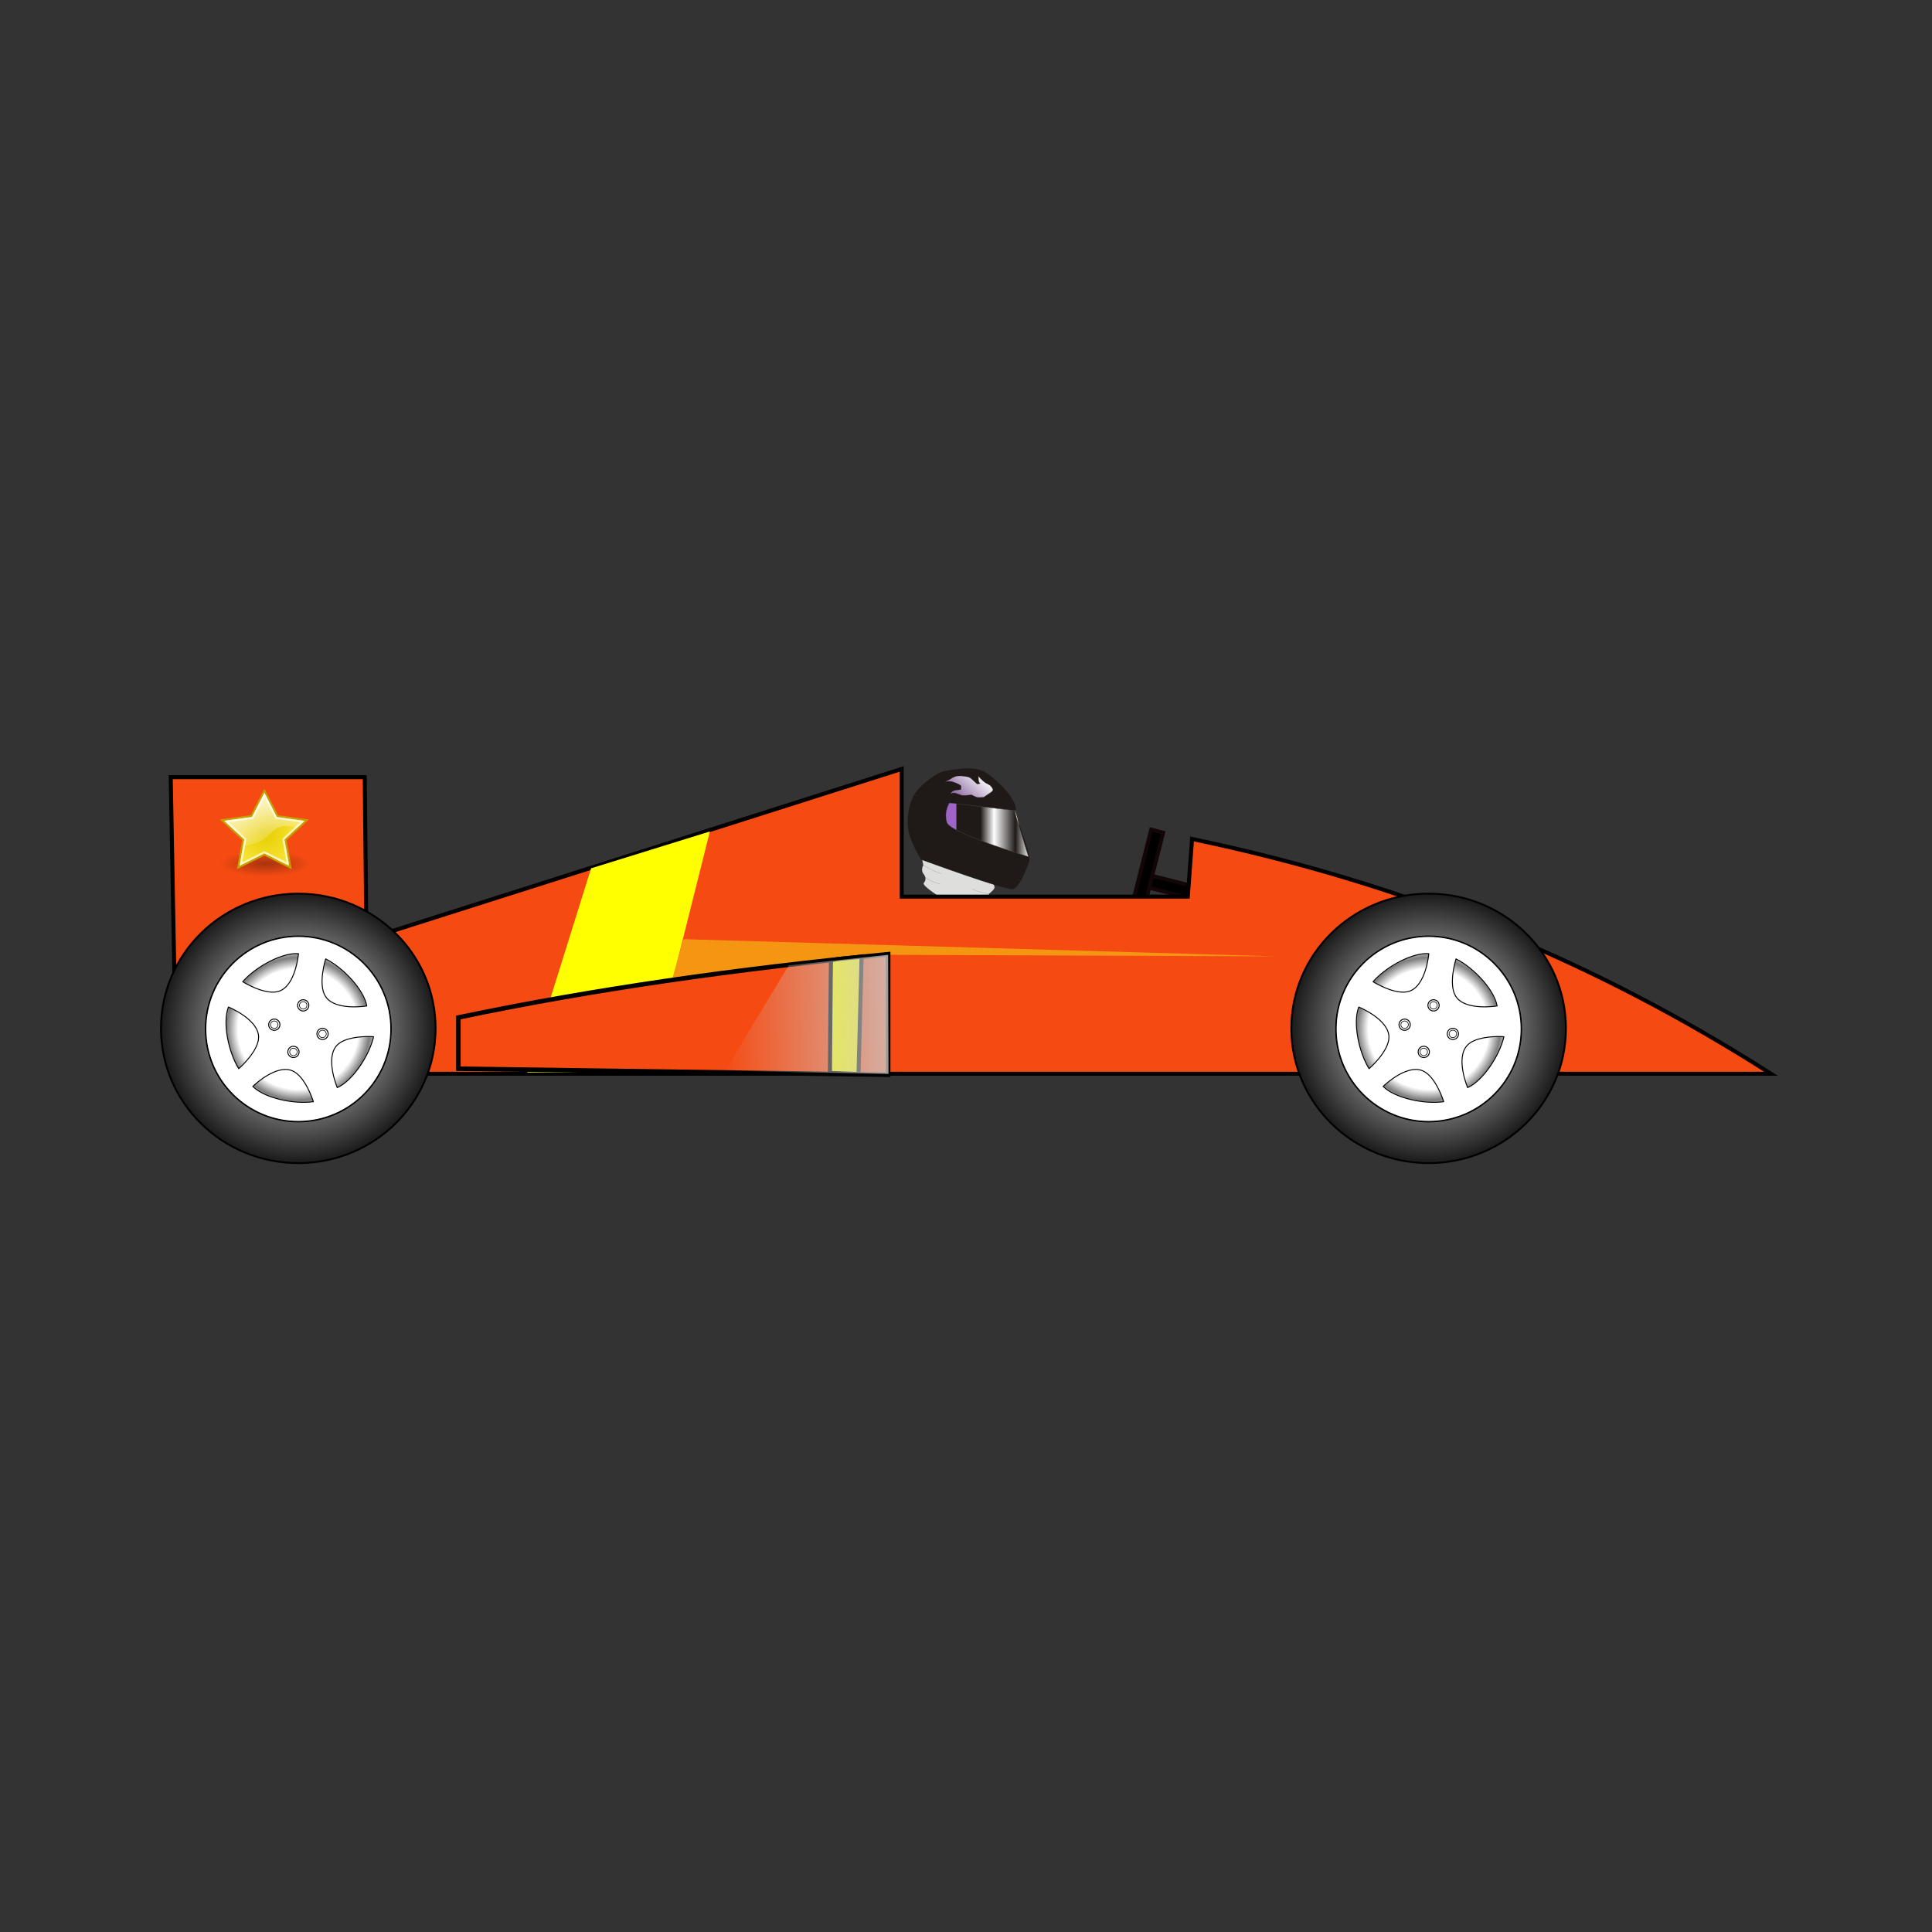 <svg:svg xmlns:dc="http://purl.org/dc/elements/1.1/" xmlns:ns1="http://www.w3.org/1999/xlink" xmlns:ns3="http://creativecommons.org/ns#" xmlns:rdf="http://www.w3.org/1999/02/22-rdf-syntax-ns#" xmlns:svg="http://www.w3.org/2000/svg" height="469.029" id="svg2" version="1.1" viewBox="-38.863 -186.196 469.029 469.029" width="469.029">
  <svg:rect x="-38.863" y="-186.196" width="469.029" height="469.029" fill="#333333" stroke="none"/>
  <svg:defs id="defs4">
    <svg:radialGradient cx="144.42" cy="107.34" gradientUnits="userSpaceOnUse" id="id7" r="6.75">
      <svg:stop id="stop48" offset="0" stop-color="#fff" />
      <svg:stop id="stop50" offset="1" stop-color="#1F1A17" />
    </svg:radialGradient>
    <svg:linearGradient gradientUnits="userSpaceOnUse" id="id6" x1="104.72" x2="126.35" y1="106" y2="81.486">
      <svg:stop id="stop43" offset="0" stop-color="#6F448A" />
      <svg:stop id="stop45" offset="1" stop-color="#fff" />
    </svg:linearGradient>
    <svg:linearGradient gradientUnits="userSpaceOnUse" id="id5" x1="96.646" x2="162.95" y1="127.66" y2="127.66">
      <svg:stop id="stop24" offset="0" stop-color="#9F64C8" />
      <svg:stop id="stop26" offset=".012" stop-color="#1F1A17" />
      <svg:stop id="stop28" offset=".161" stop-color="#1F1A17" />
      <svg:stop id="stop30" offset=".29" stop-color="#1F1A17" />
      <svg:stop id="stop32" offset=".451" stop-color="#fff" />
      <svg:stop id="stop34" offset=".702" stop-color="#1F1A17" />
      <svg:stop id="stop36" offset=".871" stop-color="#fff" />
      <svg:stop id="stop38" offset=".988" stop-color="#1F1A17" />
      <svg:stop id="stop40" offset="1" stop-color="#956DC4" />
    </svg:linearGradient>
    <svg:style id="style6" type="text/css">.str0 {stroke:#1F1A17;stroke-width:0.076}
    .str1 {stroke:#4D4948;stroke-width:0.25}
    .fil4 {fill:none}
    .fil0 {fill:#DEDEDD}
    .fil2 {fill:url(#id5)}
    .fil3 {fill:url(#id6)}
    .fil1 {fill:url(#id7)}</svg:style>
    <svg:radialGradient cx="144.42" cy="107.34" gradientTransform="translate(-9.634 -11.117)" gradientUnits="userSpaceOnUse" id="radialGradient4289" r="6.75" ns1:href="#id7" />
    <svg:linearGradient gradientTransform="translate(-9.634 -11.117)" gradientUnits="userSpaceOnUse" id="linearGradient4291" x1="96.646" x2="162.95" y1="127.66" y2="127.66" ns1:href="#id5" />
    <svg:linearGradient gradientTransform="translate(-9.634 -11.117)" gradientUnits="userSpaceOnUse" id="linearGradient4293" x1="104.72" x2="126.35" y1="106" y2="81.486" ns1:href="#id6" />
    <svg:radialGradient cx="137.33" cy="138.29" gradientTransform="matrix(1.108 1.0011e-7 -3.2346e-8 1.108 -14.827 -14.931)" gradientUnits="userSpaceOnUse" id="radialGradient4295" r="74.169">
      <svg:stop id="stop5280" offset="0" stop-color="#fff" />
      <svg:stop id="stop5282" offset="1" />
    </svg:radialGradient>
    <svg:radialGradient cx="138.04" cy="137.93" gradientUnits="userSpaceOnUse" id="radialGradient4297" r="48.778">
      <svg:stop id="stop3205" offset="0" stop-color="#fff" />
      <svg:stop id="stop4205" offset=".646" stop-color="#fff" />
      <svg:stop id="stop4207" offset=".764" stop-color="#7d7d7d" />
      <svg:stop id="stop4209" offset=".882" stop-color="#fff" />
      <svg:stop id="stop3207" offset="1" stop-color="#fff" />
    </svg:radialGradient>
    <svg:linearGradient gradientUnits="userSpaceOnUse" id="linearGradient4303" x1="363.13" x2="310.65" y1="418.04" y2="419.28">
      <svg:stop id="stop4206" offset="0" stop-color="#ccc" />
      <svg:stop id="stop4208" offset="1" stop-color="#ccc" stop-opacity="0" />
    </svg:linearGradient>
    <svg:radialGradient cx="17.312" cy="25.531" gradientTransform="matrix(2.4 0 0 .67 -17.1 22.4)" gradientUnits="userSpaceOnUse" id="radialGradient4305" r="9.688">
      <svg:stop id="s5" offset="0" stop-opacity=".63" />
      <svg:stop id="s6" offset="1" stop-opacity="0" />
    </svg:radialGradient>
    <svg:radialGradient cx="24" cy="22" gradientTransform="matrix(1 -.2 .2 1 -3.8 6.8)" gradientUnits="userSpaceOnUse" id="radialGradient4307" r="22">
      <svg:stop id="s1" offset="0" stop-color="#e6cf00" />
      <svg:stop id="s2" offset="1" stop-color="#fde94a" />
    </svg:radialGradient>
    <svg:linearGradient gradientUnits="userSpaceOnUse" id="linearGradient4309" x1="14.66" x2="24.031" y1="7.024" y2="34.826">
      <svg:stop id="s3" offset="0" stop-color="#fcf9fb" />
      <svg:stop id="s4" offset="1" stop-color="#fcf9fb" stop-opacity="0" />
    </svg:linearGradient>
  </svg:defs>
  <svg:g id="layer1" transform="translate(-174.42 -358.88)">
    <svg:g id="g4223">
      <svg:g fill-rule="evenodd" id="g3290" transform="matrix(1.432 0 0 1.432 160.53 476.7)">
        <svg:g id="g2012" transform="matrix(.217 0 0 .217 123.64 -96.915)">
          <svg:path class="fil0 str0" d="m75.302 133.26s-5.097 0.319-5.097 3.822 0.956 7.008 0.956 7.008-2.23 3.822 0 6.689c2.23 2.867 2.23 5.097 0.319 7.326-1.911 2.23 16.882 13.697 16.882 13.697s27.394 9.556 33.765 9.556c6.371 0 1.274-7.963 1.274-7.963l-0.956-6.689s4.46-3.504 4.46-5.097-1.911-5.097-1.911-5.097l-6.689-6.052-43.003-17.201z" fill="#dededd" id="path58" stroke="#1f1a17" stroke-width=".076" />
          <svg:path class="fil1 str0" d="m69.311 139.76s-8.067-13.445-9.681-22.588c-1.613-9.143 0-22.05 5.916-30.117 5.916-8.067 17.747-15.596 21.512-16.134 3.765-0.538 22.588-5.378 32.268 0.538 9.68 5.916 24.201 20.436 24.201 29.579 0 9.143 12.907 33.882 10.218 40.873-2.689 6.991-7.529 19.361-12.369 20.974-4.84 1.613-72.065-23.125-72.065-23.125z" fill="url(#radialGradient4289)" id="path64" stroke="#1f1a17" stroke-width=".076" />
          <svg:path class="fil2 str1" d="m142.23 101.46-50.648-5.912s-4.568 6.987-1.881 15.316c2.687 8.33 63.613 26.687 63.613 26.687l-11.083-36.092z" fill="url(#linearGradient4291)" id="path66" stroke="#4d4948" stroke-width=".25" />
          <svg:path class="fil3 str0" d="m118.45 91.012s2.549-1.744 4.964-3.354c2.415-1.61 2.817-2.281 0.939-4.696-1.878-2.415-3.086-1.61-6.172-4.293-3.086-2.683-3.891-4.025-3.891-4.025s-0.268 4.83 1.073 5.367c1.342 0.537-2.147 0.805-2.147 0.805l-3.488-3.22s-2.013-2.281-4.696-2.549-5.098-1.073-8.184-0.268-4.293 2.415-7.782 3.891c-3.488 1.476 1.342-0.939 5.232 0.403 3.891 1.342 6.306 2.549 6.44 3.354 0.134 0.805-0.268 2.817-0.268 2.817s-1.61 0-4.293 0.403-3.891 2.952-3.891 2.952 1.744-1.208 3.623-0.805 3.354 1.208 5.232 1.744c1.878 0.537 7.647-0.403 7.647-0.403s3.757 2.147 5.367 2.147 4.293-0.268 4.293-0.268z" fill="url(#linearGradient4293)" id="path68" stroke="#1f1a17" stroke-width=".076" />
          <svg:path class="fil4 str0" d="m71.161 144.09s7.154 4.639 13.728 6.652" fill="none" id="path74" stroke="#1f1a17" stroke-width=".076" />
          <svg:path class="fil4 str0" d="m122.45 166.71s-8.309-1.475-13.005-3.89" fill="none" id="path80" stroke="#1f1a17" stroke-width=".076" />
          <svg:path class="fil4 str0" d="m72.689 153.56s5.089 4.162 11.663 5.235" fill="none" id="path86" stroke="#1f1a17" stroke-width=".076" />
        </svg:g>
      </svg:g>
      <svg:g id="g3310">
        <svg:rect height="24.293" id="rect3365-7" stroke="#120606" stroke-width=".931" transform="rotate(104.22)" width="3" x="271.49" y="-519.79" />
        <svg:rect height="24.293" id="rect3365" stroke="#120606" stroke-width=".931" transform="rotate(14.225)" width="3" x="494.23" y="260.62" />
        <svg:path d="m232.57 433.36h332.93c-42.208-26.963-87.712-45.983-140.55-57l-1.033 14h-69.451v-31l-129.95 41.343-0.414-39.343h-47.1l1 54z" fill="#f54b13" id="path2985" stroke="#000" stroke-width=".971px" />
        <svg:g id="g3058" transform="matrix(.465 0 0 .465 448.83 389.4)">
          <svg:g id="layer2" transform="translate(-57.901 -38.913)">
            <svg:g id="g2320" stroke="#000" stroke-linejoin="round">
              <svg:g id="g6281" transform="translate(-7.973 -27.877)">
                <svg:path d="m210.99 138.29c0 40.686-32.983 73.669-73.669 73.669s-73.669-32.983-73.669-73.669 32.983-73.669 73.669-73.669 73.669 32.983 73.669 73.669z" fill="url(#radialGradient4295)" id="path2230" transform="matrix(.973 0 0 .955 4.414 5.562)" />
                <svg:path d="m186.32 137.93c0 26.663-21.615 48.278-48.278 48.278s-48.278-21.615-48.278-48.278 21.615-48.278 48.278-48.278 48.278 21.615 48.278 48.278z" fill="url(#radialGradient4297)" id="path3211" />
              </svg:g>
              <svg:path d="m130.07 61.766c-26.65 0-48.281 21.632-48.281 48.281 0 26.65 21.632 48.281 48.281 48.281 26.65 0 48.281-21.632 48.281-48.281 0-26.65-21.632-48.281-48.281-48.281zm-1.594 8.938c0.586-0.024 1.137-0.007 1.688 0.031-0 0-1.464 16.93-10.344 19.687-7.172 2.227-18.781-5.031-18.781-5.031 6.207-7.146 18.65-14.329 27.438-14.687zm15.875 2.781c9.032 4.51 19.874 15.881 21.469 24.562-0 0-16.771 2.787-21.656-5.125-3.945-6.39 0.188-19.437 0.188-19.437zm-50.763 25.124s15.75 6.421 15.75 15.719c0 7.51-10.375 16.469-10.375 16.469-5.316-8.583-8.579-23.962-5.375-32.187zm73.563 15.411c1.363 0.011 2.219 0.094 2.219 0.094-2.307 9.829-10.888 23.009-18.969 26.562 0-0-6.573-15.673 0-22.25 3.982-3.984 12.661-4.441 16.75-4.406zm-44.344 17.188c1.45-0.073 2.888 0.137 4.219 0.719 6.881 3.009 10.906 16.094 10.906 16.094-9.994 1.432-25.372-1.738-31.625-7.969 0 0 8.668-8.447 16.5-8.844z" fill="#fff" id="path4211" stroke-width=".5" />
              <svg:g fill="#fff" id="g7280" stroke-width=".5" transform="translate(11.076 -4.901)">
                <svg:path d="m124.49 102.64c0 1.624-1.317 2.941-2.941 2.941s-2.941-1.317-2.941-2.941 1.317-2.941 2.941-2.941c1.624 0 2.941 1.317 2.941 2.941z" id="path7276" />
                <svg:path d="m124.49 102.64c0 1.624-1.317 2.941-2.941 2.941s-2.941-1.317-2.941-2.941 1.317-2.941 2.941-2.941c1.624 0 2.941 1.317 2.941 2.941z" id="path7278" transform="matrix(.662 0 0 .662 41.075 34.687)" />
              </svg:g>
              <svg:g fill="#fff" id="g7292" stroke-width=".5" transform="translate(21.172 9.998)">
                <svg:path d="m124.49 102.64c0 1.624-1.317 2.941-2.941 2.941s-2.941-1.317-2.941-2.941 1.317-2.941 2.941-2.941c1.624 0 2.941 1.317 2.941 2.941z" id="path7294" />
                <svg:path d="m124.49 102.64c0 1.624-1.317 2.941-2.941 2.941s-2.941-1.317-2.941-2.941 1.317-2.941 2.941-2.941c1.624 0 2.941 1.317 2.941 2.941z" id="path7296" transform="matrix(.662 0 0 .662 41.075 34.687)" />
              </svg:g>
              <svg:g fill="#fff" id="g7298" stroke-width=".5" transform="translate(5.979 19.408)">
                <svg:path d="m124.49 102.64c0 1.624-1.317 2.941-2.941 2.941s-2.941-1.317-2.941-2.941 1.317-2.941 2.941-2.941c1.624 0 2.941 1.317 2.941 2.941z" id="path7300" />
                <svg:path d="m124.49 102.64c0 1.624-1.317 2.941-2.941 2.941s-2.941-1.317-2.941-2.941 1.317-2.941 2.941-2.941c1.624 0 2.941 1.317 2.941 2.941z" id="path7302" transform="matrix(.662 0 0 .662 41.075 34.687)" />
              </svg:g>
              <svg:g fill="#fff" id="g7304" stroke-width=".5" transform="translate(-4.019 5.195)">
                <svg:path d="m124.49 102.64c0 1.624-1.317 2.941-2.941 2.941s-2.941-1.317-2.941-2.941 1.317-2.941 2.941-2.941c1.624 0 2.941 1.317 2.941 2.941z" id="path7306" />
                <svg:path d="m124.49 102.64c0 1.624-1.317 2.941-2.941 2.941s-2.941-1.317-2.941-2.941 1.317-2.941 2.941-2.941c1.624 0 2.941 1.317 2.941 2.941z" id="path7308" transform="matrix(.662 0 0 .662 41.075 34.687)" />
              </svg:g>
            </svg:g>
          </svg:g>
        </svg:g>
        <svg:g id="g3058-1" transform="matrix(.465 0 0 .465 174.42 389.4)">
          <svg:g id="layer2-2" transform="translate(-57.901 -38.913)">
            <svg:g id="g2320-8" stroke="#000" stroke-linejoin="round">
              <svg:g id="g6281-5" transform="translate(-7.973 -27.877)">
                <svg:path d="m210.99 138.29c0 40.686-32.983 73.669-73.669 73.669s-73.669-32.983-73.669-73.669 32.983-73.669 73.669-73.669 73.669 32.983 73.669 73.669z" fill="url(#radialGradient4295)" id="path2230-1" transform="matrix(.973 0 0 .955 4.414 5.562)" />
                <svg:path d="m186.32 137.93c0 26.663-21.615 48.278-48.278 48.278s-48.278-21.615-48.278-48.278 21.615-48.278 48.278-48.278 48.278 21.615 48.278 48.278z" fill="url(#radialGradient4297)" id="path3211-1" />
              </svg:g>
              <svg:path d="m130.07 61.766c-26.65 0-48.281 21.632-48.281 48.281 0 26.65 21.632 48.281 48.281 48.281 26.65 0 48.281-21.632 48.281-48.281 0-26.65-21.632-48.281-48.281-48.281zm-1.594 8.938c0.586-0.024 1.137-0.007 1.688 0.031-0 0-1.464 16.93-10.344 19.687-7.172 2.227-18.781-5.031-18.781-5.031 6.207-7.146 18.65-14.329 27.438-14.687zm15.875 2.781c9.032 4.51 19.874 15.881 21.469 24.562-0 0-16.771 2.787-21.656-5.125-3.945-6.39 0.188-19.437 0.188-19.437zm-50.763 25.124s15.75 6.421 15.75 15.719c0 7.51-10.375 16.469-10.375 16.469-5.316-8.583-8.579-23.962-5.375-32.187zm73.563 15.411c1.363 0.011 2.219 0.094 2.219 0.094-2.307 9.829-10.888 23.009-18.969 26.562 0-0-6.573-15.673 0-22.25 3.982-3.984 12.661-4.441 16.75-4.406zm-44.344 17.188c1.45-0.073 2.888 0.137 4.219 0.719 6.881 3.009 10.906 16.094 10.906 16.094-9.994 1.432-25.372-1.738-31.625-7.969 0 0 8.668-8.447 16.5-8.844z" fill="#fff" id="path4211-7" stroke-width=".5" />
              <svg:g fill="#fff" id="g7280-5" stroke-width=".5" transform="translate(11.076 -4.901)">
                <svg:path d="m124.49 102.64c0 1.624-1.317 2.941-2.941 2.941s-2.941-1.317-2.941-2.941 1.317-2.941 2.941-2.941c1.624 0 2.941 1.317 2.941 2.941z" id="path7276-6" />
                <svg:path d="m124.49 102.64c0 1.624-1.317 2.941-2.941 2.941s-2.941-1.317-2.941-2.941 1.317-2.941 2.941-2.941c1.624 0 2.941 1.317 2.941 2.941z" id="path7278-9" transform="matrix(.662 0 0 .662 41.075 34.687)" />
              </svg:g>
              <svg:g fill="#fff" id="g7292-4" stroke-width=".5" transform="translate(21.172 9.998)">
                <svg:path d="m124.49 102.64c0 1.624-1.317 2.941-2.941 2.941s-2.941-1.317-2.941-2.941 1.317-2.941 2.941-2.941c1.624 0 2.941 1.317 2.941 2.941z" id="path7294-0" />
                <svg:path d="m124.49 102.64c0 1.624-1.317 2.941-2.941 2.941s-2.941-1.317-2.941-2.941 1.317-2.941 2.941-2.941c1.624 0 2.941 1.317 2.941 2.941z" id="path7296-2" transform="matrix(.662 0 0 .662 41.075 34.687)" />
              </svg:g>
              <svg:g fill="#fff" id="g7298-3" stroke-width=".5" transform="translate(5.979 19.408)">
                <svg:path d="m124.49 102.64c0 1.624-1.317 2.941-2.941 2.941s-2.941-1.317-2.941-2.941 1.317-2.941 2.941-2.941c1.624 0 2.941 1.317 2.941 2.941z" id="path7300-6" />
                <svg:path d="m124.49 102.64c0 1.624-1.317 2.941-2.941 2.941s-2.941-1.317-2.941-2.941 1.317-2.941 2.941-2.941c1.624 0 2.941 1.317 2.941 2.941z" id="path7302-2" transform="matrix(.662 0 0 .662 41.075 34.687)" />
              </svg:g>
              <svg:g fill="#fff" id="g7304-8" stroke-width=".5" transform="translate(-4.019 5.195)">
                <svg:path d="m124.49 102.64c0 1.624-1.317 2.941-2.941 2.941s-2.941-1.317-2.941-2.941 1.317-2.941 2.941-2.941c1.624 0 2.941 1.317 2.941 2.941z" id="path7306-3" />
                <svg:path d="m124.49 102.64c0 1.624-1.317 2.941-2.941 2.941s-2.941-1.317-2.941-2.941 1.317-2.941 2.941-2.941c1.624 0 2.941 1.317 2.941 2.941z" id="path7308-2" transform="matrix(.662 0 0 .662 41.075 34.687)" />
              </svg:g>
            </svg:g>
          </svg:g>
        </svg:g>
        <svg:path d="m279.06 383.48-15.513 49.576 29.656 0.043 14.685-58.561z" fill="#ff0" id="path4197" />
        <svg:path d="m301.47 400.69 144.03 4.17-94.29-0.38-52.46 5.88z" fill="#f59613" id="path4212" />
        <svg:g id="g4218">
          <svg:path d="m246.84 432.13v-12.438c16.792-3.518 33.584-6.429 50.376-8.882 17.986-2.627 35.972-4.727 53.958-6.483v29.266z" fill="#f54b13" id="path4193" stroke="#000" stroke-width="1.096px" />
          <svg:path d="m337.3 405.86c-0.087 3.59-0.174 18.191-0.26 27.287l6.947 0.261 0.739-28.506c-2.456 0.402-7.861 0.496-7.425 1.246" fill="#ff0" id="path4199" stroke="#000" stroke-width=".982px" />
          <svg:path d="m351.17 404.48 0.088 28.903-39.686-0.707 15.468-25.633z" fill="url(#linearGradient4303)" id="path4201" />
        </svg:g>
      </svg:g>
      <svg:g id="g4187" transform="matrix(.478 0 0 .478 188.25 363.48)">
        <svg:path d="m47 39.5c0 3.59-10.297 6.5-23 6.5s-23-2.91-23-6.5 10.297-7.5 23-7.5 23 3.91 23 7.5z" fill="url(#radialGradient4305)" id="s" opacity=".5" />
        <svg:path d="m37.311 41.5-13.28-6.674-13.296 6.645 2.554-14.102-10.738-10.001 14.859-2.042 6.659-12.826 6.628 12.84 14.854 2.074-10.762 9.978 2.522 14.108z" fill="url(#radialGradient4307)" id="star" stroke="#c4a000" />
        <svg:path d="m17.732 15.791 6.332-12.204 6.306 12.208 14.071 1.967-3.62 3.36c-16.438-3.688-9.455 7.221-27.569 9.243l0.568-3.181-10.16-9.465s14.071-1.928 14.071-1.928z" fill="url(#linearGradient4309)" id="hl" opacity=".8" />
        <svg:path d="m35.974 39.713-11.946-6.004-11.945 5.969 2.28-12.669-9.585-8.939 13.278-1.822 6.007-11.57l5.982 11.577 13.278 1.857-9.609 8.922 2.26 12.678z" fill="none" id="ol" opacity=".69" stroke="#fff" />
      </svg:g>
    </svg:g>
  </svg:g>
</svg:svg>